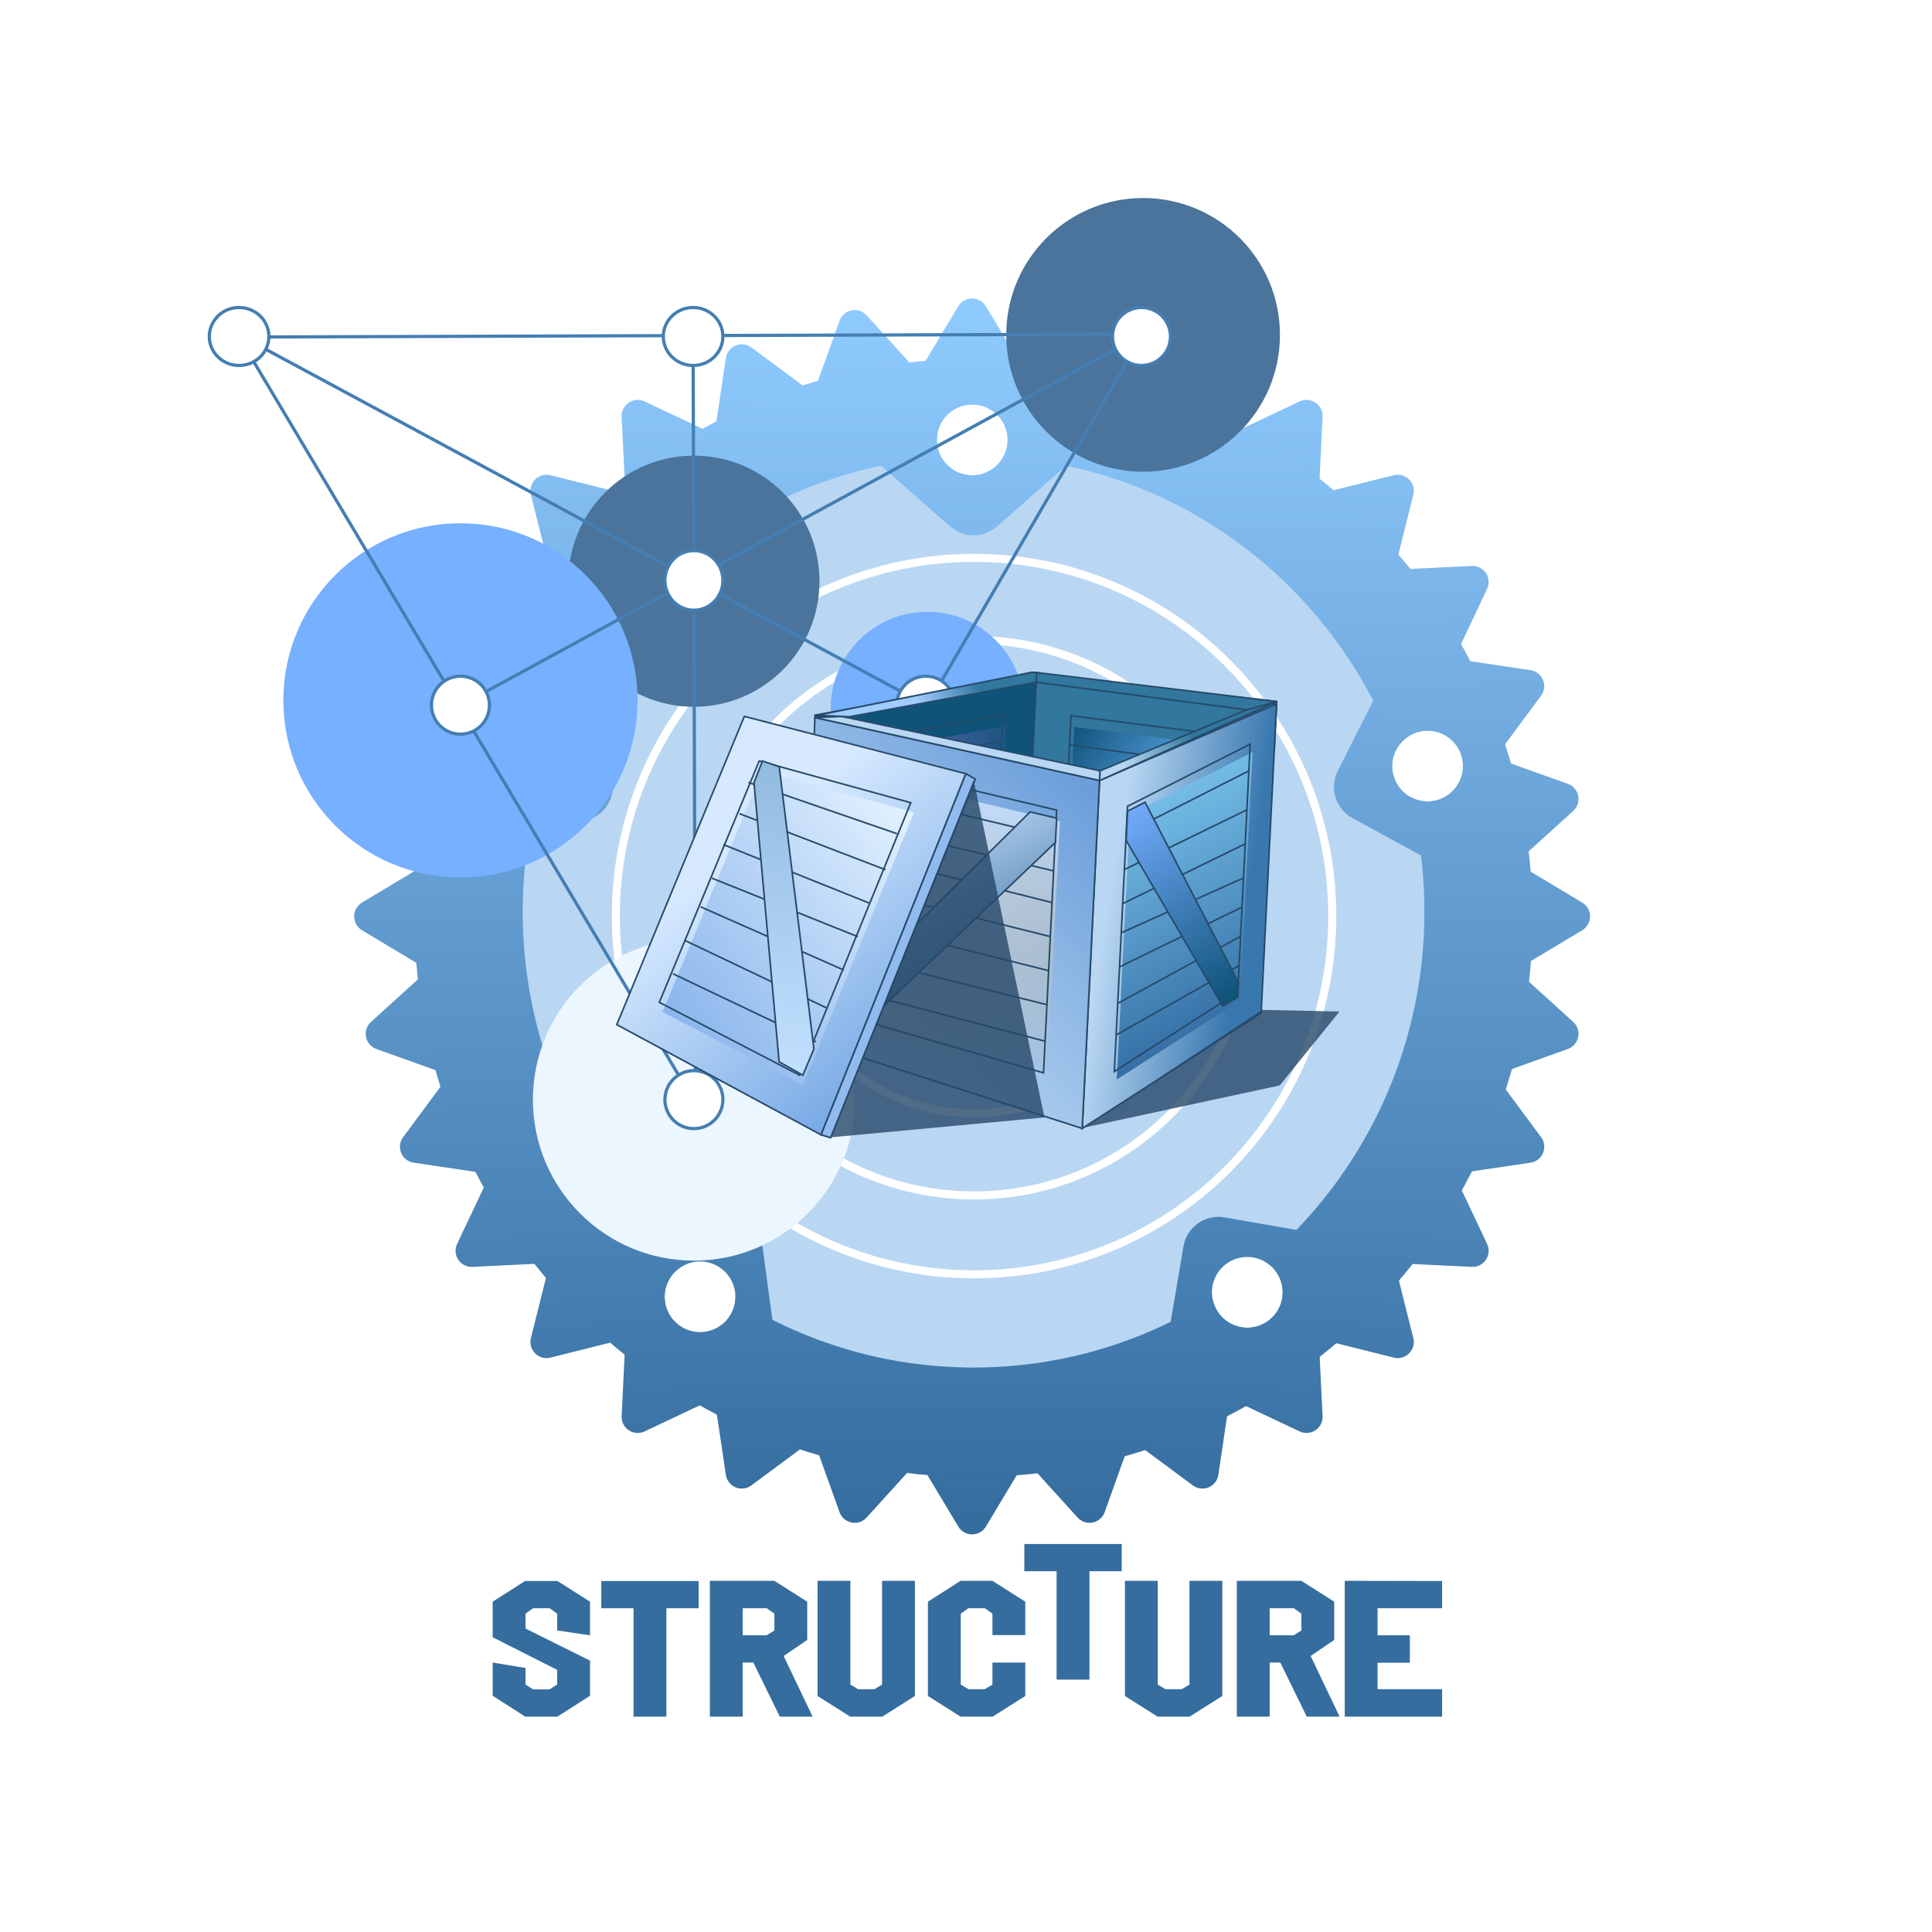 <svg width="1200" height="1200" viewBox="0 0 1200 1200" fill="none" xmlns="http://www.w3.org/2000/svg">
<path fill-rule="evenodd" clip-rule="evenodd" d="M623.281 283.575C619.578 290.496 612.279 295.205 603.88 295.205C595.54 295.205 588.284 290.562 584.557 283.719C474.937 291.461 382.375 360.981 341.477 457.673C349.311 463.043 353.03 473.113 349.946 482.605C346.808 492.264 337.619 498.266 327.939 497.778C322.103 520.547 319 544.411 319 569C319 656.99 358.735 735.699 421.241 788.163C428.958 782.108 440.072 781.79 448.207 788.042C455.967 794.006 458.646 804.13 455.521 812.875C499.018 839.593 550.21 855 605 855C660.032 855 711.434 839.457 755.055 812.521C750.256 802.969 753.024 791.086 762.016 784.723C770.846 778.473 782.7 779.654 790.143 786.993C851.851 734.533 891 656.339 891 569C891 544.229 887.851 520.195 881.931 497.274C874.602 495.628 868.304 490.267 865.814 482.605C863.35 475.019 865.23 467.065 870.083 461.435C829.754 362.148 735.265 290.639 623.281 283.575ZM605 794C729.264 794 830 693.264 830 569C830 444.736 729.264 344 605 344C480.736 344 380 444.736 380 569C380 693.264 480.736 794 605 794Z" fill="#B9D7F3"/>
<path fill-rule="evenodd" clip-rule="evenodd" d="M605 789C726.503 789 825 690.503 825 569C825 447.497 726.503 349 605 349C483.497 349 385 447.497 385 569C385 690.503 483.497 789 605 789ZM605 745C701.65 745 780 666.65 780 570C780 473.35 701.65 395 605 395C508.35 395 430 473.35 430 570C430 666.65 508.35 745 605 745Z" fill="#B9D7F3"/>
<path fill-rule="evenodd" clip-rule="evenodd" d="M605 740C698.888 740 775 663.888 775 570C775 476.112 698.888 400 605 400C511.112 400 435 476.112 435 570C435 663.888 511.112 740 605 740ZM605 694C674.036 694 730 638.036 730 569C730 499.964 674.036 444 605 444C535.964 444 480 499.964 480 569C480 638.036 535.964 694 605 694Z" fill="#B9D7F3"/>
<circle cx="605" cy="569" r="120" fill="#B9D7F3"/>
<path d="M940.97 591.192L977.62 569.202L940.97 547.212V591.192Z" fill="url(#paint0_linear_410_754)"/>
<path d="M930.201 656.55L970.437 642.132L938.781 613.415L930.201 656.55Z" fill="url(#paint1_linear_410_754)"/>
<path d="M906.888 718.551L949.163 712.26L923.719 677.919L906.888 718.551Z" fill="url(#paint2_linear_410_754)"/>
<path d="M871.929 774.812L914.619 776.89L896.362 738.244L871.929 774.812Z" fill="url(#paint3_linear_410_754)"/>
<path d="M826.663 823.172L868.128 833.538L857.762 792.074L826.663 823.172Z" fill="url(#paint4_linear_410_754)"/>
<path d="M772.834 861.772L811.48 880.028L809.402 837.338L772.834 861.772Z" fill="url(#paint5_linear_410_754)"/>
<path d="M712.508 889.129L746.85 914.573L753.14 872.298L712.508 889.129Z" fill="url(#paint6_linear_410_754)"/>
<path d="M648.006 904.191L676.723 935.846L691.14 895.611L648.006 904.191Z" fill="url(#paint7_linear_410_754)"/>
<path d="M581.803 906.38L603.793 943.03L625.783 906.38H581.803Z" fill="url(#paint8_linear_410_754)"/>
<path d="M516.445 895.611L530.863 935.846L559.58 904.191L516.445 895.611Z" fill="url(#paint9_linear_410_754)"/>
<path d="M454.444 872.299L460.734 914.574L495.076 889.129L454.444 872.299Z" fill="url(#paint10_linear_410_754)"/>
<path d="M398.182 837.338L396.105 880.028L434.75 861.772L398.182 837.338Z" fill="url(#paint11_linear_410_754)"/>
<path d="M349.822 792.074L339.456 833.538L380.921 823.172L349.822 792.074Z" fill="url(#paint12_linear_410_754)"/>
<path d="M311.223 738.244L292.966 776.89L335.656 774.812L311.223 738.244Z" fill="url(#paint13_linear_410_754)"/>
<path d="M283.866 677.918L258.421 712.26L300.696 718.55L283.866 677.918Z" fill="url(#paint14_linear_410_754)"/>
<path d="M268.804 613.415L237.148 642.132L277.384 656.55L268.804 613.415Z" fill="url(#paint15_linear_410_754)"/>
<path d="M266.616 547.212L229.966 569.202L266.616 591.192V547.212Z" fill="url(#paint16_linear_410_754)"/>
<path d="M277.383 481.855L237.148 496.272L268.803 524.99L277.383 481.855Z" fill="url(#paint17_linear_410_754)"/>
<path d="M300.696 419.854L258.421 426.145L283.866 460.486L300.696 419.854Z" fill="url(#paint18_linear_410_754)"/>
<path d="M335.656 363.592L292.966 361.515L311.222 400.16L335.656 363.592Z" fill="url(#paint19_linear_410_754)"/>
<path d="M380.921 315.232L339.457 304.866L349.823 346.331L380.921 315.232Z" fill="url(#paint20_linear_410_754)"/>
<path d="M434.75 276.632L396.105 258.376L398.183 301.066L434.75 276.632Z" fill="url(#paint21_linear_410_754)"/>
<path d="M495.076 249.276L460.735 223.831L454.444 266.106L495.076 249.276Z" fill="url(#paint22_linear_410_754)"/>
<path d="M559.58 234.213L530.863 202.558L516.446 242.793L559.58 234.213Z" fill="url(#paint23_linear_410_754)"/>
<path d="M625.782 232.025L603.792 195.375L581.802 232.025H625.782Z" fill="url(#paint24_linear_410_754)"/>
<path d="M691.139 242.794L676.722 202.558L648.004 234.214L691.139 242.794Z" fill="url(#paint25_linear_410_754)"/>
<path d="M753.141 266.106L746.85 223.831L712.509 249.276L753.141 266.106Z" fill="url(#paint26_linear_410_754)"/>
<path d="M809.402 301.066L811.48 258.376L772.835 276.632L809.402 301.066Z" fill="url(#paint27_linear_410_754)"/>
<path d="M857.762 346.331L868.128 304.866L826.664 315.233L857.762 346.331Z" fill="url(#paint28_linear_410_754)"/>
<path d="M896.362 400.16L914.618 361.515L871.928 363.592L896.362 400.16Z" fill="url(#paint29_linear_410_754)"/>
<path d="M923.719 460.486L949.164 426.145L906.888 419.854L923.719 460.486Z" fill="url(#paint30_linear_410_754)"/>
<path d="M938.781 524.99L970.436 496.272L930.201 481.855L938.781 524.99Z" fill="url(#paint31_linear_410_754)"/>
<path d="M940.97 591.192L977.62 569.202L940.97 547.212V591.192Z" stroke="url(#paint32_linear_410_754)" stroke-width="20" stroke-linejoin="round"/>
<path d="M930.201 656.55L970.437 642.132L938.781 613.415L930.201 656.55Z" stroke="url(#paint33_linear_410_754)" stroke-width="20" stroke-linejoin="round"/>
<path d="M906.888 718.551L949.163 712.26L923.719 677.919L906.888 718.551Z" stroke="url(#paint34_linear_410_754)" stroke-width="20" stroke-linejoin="round"/>
<path d="M871.929 774.812L914.619 776.89L896.362 738.244L871.929 774.812Z" stroke="url(#paint35_linear_410_754)" stroke-width="20" stroke-linejoin="round"/>
<path d="M826.663 823.172L868.128 833.538L857.762 792.074L826.663 823.172Z" stroke="url(#paint36_linear_410_754)" stroke-width="20" stroke-linejoin="round"/>
<path d="M772.834 861.772L811.48 880.028L809.402 837.338L772.834 861.772Z" stroke="url(#paint37_linear_410_754)" stroke-width="20" stroke-linejoin="round"/>
<path d="M712.508 889.129L746.85 914.573L753.14 872.298L712.508 889.129Z" stroke="url(#paint38_linear_410_754)" stroke-width="20" stroke-linejoin="round"/>
<path d="M648.006 904.191L676.723 935.846L691.14 895.611L648.006 904.191Z" stroke="url(#paint39_linear_410_754)" stroke-width="20" stroke-linejoin="round"/>
<path d="M581.803 906.38L603.793 943.03L625.783 906.38H581.803Z" stroke="url(#paint40_linear_410_754)" stroke-width="20" stroke-linejoin="round"/>
<path d="M516.445 895.611L530.863 935.846L559.58 904.191L516.445 895.611Z" stroke="url(#paint41_linear_410_754)" stroke-width="20" stroke-linejoin="round"/>
<path d="M454.444 872.299L460.734 914.574L495.076 889.129L454.444 872.299Z" stroke="url(#paint42_linear_410_754)" stroke-width="20" stroke-linejoin="round"/>
<path d="M398.182 837.338L396.105 880.028L434.75 861.772L398.182 837.338Z" stroke="url(#paint43_linear_410_754)" stroke-width="20" stroke-linejoin="round"/>
<path d="M349.822 792.074L339.456 833.538L380.921 823.172L349.822 792.074Z" stroke="url(#paint44_linear_410_754)" stroke-width="20" stroke-linejoin="round"/>
<path d="M311.223 738.244L292.966 776.89L335.656 774.812L311.223 738.244Z" stroke="url(#paint45_linear_410_754)" stroke-width="20" stroke-linejoin="round"/>
<path d="M283.866 677.918L258.421 712.26L300.696 718.55L283.866 677.918Z" stroke="url(#paint46_linear_410_754)" stroke-width="20" stroke-linejoin="round"/>
<path d="M268.804 613.415L237.148 642.132L277.384 656.55L268.804 613.415Z" stroke="url(#paint47_linear_410_754)" stroke-width="20" stroke-linejoin="round"/>
<path d="M266.616 547.212L229.966 569.202L266.616 591.192V547.212Z" stroke="url(#paint48_linear_410_754)" stroke-width="20" stroke-linejoin="round"/>
<path d="M277.383 481.855L237.148 496.272L268.803 524.99L277.383 481.855Z" stroke="url(#paint49_linear_410_754)" stroke-width="20" stroke-linejoin="round"/>
<path d="M300.696 419.854L258.421 426.145L283.866 460.486L300.696 419.854Z" stroke="url(#paint50_linear_410_754)" stroke-width="20" stroke-linejoin="round"/>
<path d="M335.656 363.592L292.966 361.515L311.222 400.16L335.656 363.592Z" stroke="url(#paint51_linear_410_754)" stroke-width="20" stroke-linejoin="round"/>
<path d="M380.921 315.232L339.457 304.866L349.823 346.331L380.921 315.232Z" stroke="url(#paint52_linear_410_754)" stroke-width="20" stroke-linejoin="round"/>
<path d="M434.75 276.632L396.105 258.376L398.183 301.066L434.75 276.632Z" stroke="url(#paint53_linear_410_754)" stroke-width="20" stroke-linejoin="round"/>
<path d="M495.076 249.276L460.735 223.831L454.444 266.106L495.076 249.276Z" stroke="url(#paint54_linear_410_754)" stroke-width="20" stroke-linejoin="round"/>
<path d="M559.58 234.213L530.863 202.558L516.446 242.793L559.58 234.213Z" stroke="url(#paint55_linear_410_754)" stroke-width="20" stroke-linejoin="round"/>
<path d="M625.782 232.025L603.792 195.375L581.802 232.025H625.782Z" stroke="url(#paint56_linear_410_754)" stroke-width="20" stroke-linejoin="round"/>
<path d="M691.139 242.794L676.722 202.558L648.004 234.214L691.139 242.794Z" stroke="url(#paint57_linear_410_754)" stroke-width="20" stroke-linejoin="round"/>
<path d="M753.141 266.106L746.85 223.831L712.509 249.276L753.141 266.106Z" stroke="url(#paint58_linear_410_754)" stroke-width="20" stroke-linejoin="round"/>
<path d="M809.402 301.066L811.48 258.376L772.835 276.632L809.402 301.066Z" stroke="url(#paint59_linear_410_754)" stroke-width="20" stroke-linejoin="round"/>
<path d="M857.762 346.331L868.128 304.866L826.664 315.233L857.762 346.331Z" stroke="url(#paint60_linear_410_754)" stroke-width="20" stroke-linejoin="round"/>
<path d="M896.362 400.16L914.618 361.515L871.928 363.592L896.362 400.16Z" stroke="url(#paint61_linear_410_754)" stroke-width="20" stroke-linejoin="round"/>
<path d="M923.719 460.486L949.164 426.145L906.888 419.854L923.719 460.486Z" stroke="url(#paint62_linear_410_754)" stroke-width="20" stroke-linejoin="round"/>
<path d="M938.781 524.99L970.436 496.272L930.201 481.855L938.781 524.99Z" stroke="url(#paint63_linear_410_754)" stroke-width="20" stroke-linejoin="round"/>
<path fill-rule="evenodd" clip-rule="evenodd" d="M482.846 842.647C485.465 861.998 463.452 874.915 447.836 863.191L371.775 806.084C356.264 794.438 362.318 769.878 381.464 766.774L448.329 755.935C460.546 753.954 471.991 762.437 473.651 774.701L482.846 842.647ZM417.371 792.076C424.772 782.447 438.578 780.641 448.207 788.042C457.836 795.443 459.642 809.249 452.241 818.878C444.84 828.507 431.034 830.313 421.405 822.912C411.776 815.511 409.97 801.705 417.371 792.076Z" fill="url(#paint64_linear_410_754)"/>
<path fill-rule="evenodd" clip-rule="evenodd" d="M535.089 278.593C519.847 265.199 529.32 240.068 549.611 240.068H659.791C680.082 240.068 689.555 265.199 674.314 278.594L619.224 327.006C610.918 334.305 598.484 334.305 590.178 327.006L535.089 278.593ZM625.869 273.215C625.869 285.36 616.024 295.205 603.879 295.205C591.734 295.205 581.889 285.36 581.889 273.215C581.889 261.07 591.734 251.225 603.879 251.225C616.024 251.225 625.869 261.07 625.869 273.215Z" fill="url(#paint65_linear_410_754)"/>
<path fill-rule="evenodd" clip-rule="evenodd" d="M307.814 539.147C290.427 548.075 270.9 531.59 276.786 512.951L306.43 419.078C312.383 400.227 338.245 398.183 347.086 415.864L378.377 478.447C383.77 489.231 379.476 502.348 368.749 507.856L307.814 539.147ZM335.827 454.896C347.378 458.649 353.699 471.054 349.946 482.605C346.193 494.155 333.787 500.476 322.237 496.723C310.687 492.97 304.366 480.565 308.119 469.014C311.871 457.464 324.277 451.143 335.827 454.896Z" fill="url(#paint66_linear_410_754)"/>
<path fill-rule="evenodd" clip-rule="evenodd" d="M825.074 767.422C844.224 770.773 849.934 795.496 834.193 806.906L758.453 861.802C742.499 873.366 720.556 859.736 723.852 840.309L735.083 774.123C737.123 762.1 748.553 754.031 760.565 756.133L825.074 767.422ZM756.771 815.375C749.755 805.462 752.104 791.738 762.017 784.722C771.93 777.706 785.654 780.055 792.67 789.968C799.685 799.881 797.337 813.605 787.424 820.621C777.511 827.637 763.787 825.288 756.771 815.375Z" fill="url(#paint67_linear_410_754)"/>
<path fill-rule="evenodd" clip-rule="evenodd" d="M861.175 418.929C870.067 401.321 895.852 403.411 901.792 422.221L930.96 514.585C936.925 533.474 916.842 550.008 899.45 540.526L840.007 508.117C829.576 502.431 825.544 489.49 830.899 478.885L861.175 418.929ZM893.522 496.723C881.972 500.476 869.566 494.155 865.813 482.605C862.06 471.055 868.381 458.649 879.931 454.896C891.482 451.143 903.887 457.464 907.64 469.014C911.393 480.565 905.072 492.97 893.522 496.723Z" fill="url(#paint68_linear_410_754)"/>
<path fill-rule="evenodd" clip-rule="evenodd" d="M951.934 570.11C951.934 761.881 796.473 917.342 604.702 917.342C412.931 917.342 257.47 761.881 257.47 570.11C257.47 378.34 412.931 222.878 604.702 222.878C796.473 222.878 951.934 378.34 951.934 570.11ZM884.727 566.336C884.727 653.348 845.891 731.19 784.785 783.116C787.83 784.68 790.554 786.981 792.669 789.968C799.684 799.882 797.336 813.605 787.423 820.621C777.51 827.637 763.786 825.288 756.77 815.375C754.822 812.623 753.596 809.577 753.053 806.462C710.039 833.675 659.187 849.406 604.702 849.406C550.39 849.406 499.69 833.776 456.763 806.723C456.525 810.99 455.042 815.233 452.241 818.878C444.84 828.507 431.035 830.313 421.406 822.912C411.777 815.511 409.97 801.706 417.371 792.076C419.913 788.769 423.211 786.385 426.835 784.979C364.453 733.062 324.676 654.395 324.676 566.336C324.676 542.572 327.573 519.492 333.029 497.438C329.542 498.085 325.848 497.896 322.237 496.723C310.687 492.97 304.366 480.565 308.119 469.015C311.872 457.464 324.277 451.143 335.828 454.896C339.39 456.054 342.456 458.035 344.881 460.56C383.96 362.563 475.721 291.752 584.699 283.978C582.91 280.796 581.89 277.125 581.89 273.215C581.89 261.07 591.735 251.225 603.88 251.225C616.025 251.225 625.87 261.07 625.87 273.215C625.87 277.081 624.872 280.713 623.121 283.869C734.983 291.212 828.939 364.951 866.81 466.491C869.301 461.17 873.905 456.855 879.933 454.896C891.483 451.143 903.889 457.464 907.642 469.015C911.394 480.565 905.073 492.971 893.523 496.723C887.349 498.729 880.931 497.857 875.721 494.847C881.599 517.683 884.727 541.64 884.727 566.336Z" fill="url(#paint69_linear_410_754)"/>
<circle cx="431" cy="361" r="78" fill="#4A749B"/>
<circle cx="576" cy="440" r="60" fill="#76B0FF"/>
<circle cx="431" cy="683" r="100" fill="#ECF6FF"/>
<circle cx="286" cy="435" r="110" fill="#76B0FF"/>
<circle cx="710" cy="208" r="85" fill="#4A749B"/>
<path d="M710.056 207.558L148.486 209.329L432.119 685.653L710.056 207.558Z" stroke="#447EB3" stroke-width="2"/>
<path d="M431.982 685.654L430.477 208.44" stroke="#447EB3" stroke-width="2"/>
<path d="M150.897 209.322L573.399 436.958" stroke="#447EB3" stroke-width="2"/>
<path d="M710.057 207.558L286.589 437.862" stroke="#447EB3" stroke-width="2"/>
<circle cx="709" cy="209" r="18" fill="white" stroke="#447EB2" stroke-width="2"/>
<path d="M449 360.5C449 370.742 440.917 379 431 379C421.083 379 413 370.742 413 360.5C413 350.258 421.083 342 431 342C440.917 342 449 350.258 449 360.5Z" fill="white" stroke="#447EB2" stroke-width="2"/>
<circle cx="286" cy="438" r="18" fill="white" stroke="#447EB2" stroke-width="2"/>
<path d="M167 209C167 218.917 158.742 227 148.5 227C138.258 227 130 218.917 130 209C130 199.083 138.258 191 148.5 191C158.742 191 167 199.083 167 209Z" fill="white" stroke="#447EB2" stroke-width="2"/>
<path d="M449 209C449 218.917 440.742 227 430.5 227C420.258 227 412 218.917 412 209C412 199.083 420.258 191 430.5 191C440.742 191 449 199.083 449 209Z" fill="white" stroke="#447EB2" stroke-width="2"/>
<circle cx="431" cy="683" r="18" fill="white" stroke="#447EB2" stroke-width="2"/>
<circle cx="575" cy="438" r="18" fill="white" stroke="#447EB2" stroke-width="2"/>
<path d="M643.819 419.219L792.968 435.748L791.461 465.97L682.965 484.796L640.653 482.686L643.819 419.219Z" fill="#31779E" stroke="#274A6A"/>
<g filter="url(#filter0_i_410_754)">
<path d="M665.28 444.527L782.695 459.473L789.421 476.473L682.964 484.796L663.32 483.817L665.28 444.527Z" fill="url(#paint70_linear_410_754)"/>
</g>
<path d="M665.28 444.527L782.695 459.473L789.421 476.473L682.964 484.796L663.32 483.817L665.28 444.527Z" stroke="#274A6A"/>
<path d="M643.818 419.219L506.234 444.169L506.615 466.911L640.653 482.686L643.818 419.219Z" fill="#0F5379" stroke="#274A6A"/>
<g filter="url(#filter1_i_410_754)">
<path d="M622.893 443.928L506.691 465.4L505.485 489.578L621.008 481.706L622.893 443.928Z" fill="url(#paint71_linear_410_754)"/>
</g>
<path d="M622.893 443.928L506.691 465.4L505.485 489.578L621.008 481.706L622.893 443.928Z" stroke="#274A6A"/>
<path d="M672.185 700.887L682.964 484.797L792.892 437.259L783.319 629.171L672.185 700.887Z" fill="url(#paint72_linear_410_754)" stroke="#274A6A"/>
<g filter="url(#filter2_i_410_754)">
<path d="M692.129 665.524L700.344 500.812L776.5 462.193L768.812 616.328L692.129 665.524Z" fill="url(#paint73_linear_410_754)"/>
</g>
<path d="M692.129 665.524L700.344 500.812L776.5 462.193L768.812 616.328L692.129 665.524Z" stroke="#274A6A"/>
<path d="M672.186 700.887L682.965 484.796L506.16 445.68L499.232 645.299L672.186 700.887Z" fill="url(#paint74_linear_410_754)" stroke="#274A6A"/>
<g filter="url(#filter3_i_410_754)">
<path d="M648.155 666.361L656.296 503.159L526.879 472.466L521.217 629.731L648.155 666.361Z" fill="url(#paint75_linear_410_754)"/>
</g>
<path d="M648.155 666.361L656.296 503.159L526.879 472.466L521.217 629.731L648.155 666.361Z" stroke="#274A6A"/>
<path d="M655.466 519.781L526.715 489.121" stroke="#274A6A"/>
<path d="M654.411 540.937L525.661 510.276" stroke="#274A6A"/>
<path d="M653.431 560.583L524.756 528.411" stroke="#274A6A"/>
<path d="M652.376 581.737L523.701 549.565" stroke="#274A6A"/>
<path d="M651.32 602.893L522.645 570.722" stroke="#274A6A"/>
<path d="M650.265 624.049L521.59 591.878" stroke="#274A6A"/>
<path d="M649.135 646.717L520.535 613.034" stroke="#274A6A"/>
<path d="M699.515 517.435L775.67 478.817" stroke="#274A6A"/>
<path d="M698.384 540.101L774.464 502.994" stroke="#274A6A"/>
<path d="M697.329 561.257L773.409 524.15" stroke="#274A6A"/>
<path d="M696.424 579.39L772.353 545.306" stroke="#274A6A"/>
<path d="M695.369 600.546L771.449 563.439" stroke="#274A6A"/>
<path d="M694.239 623.212L770.545 581.572" stroke="#274A6A"/>
<path d="M693.258 642.858L769.64 599.706" stroke="#274A6A"/>
<g filter="url(#filter4_d_410_754)">
<path d="M521.217 629.733L521.895 616.132L639.823 499.309L656.295 503.161L655.541 518.272L534.666 633.433L521.217 629.733Z" fill="url(#paint76_linear_410_754)"/>
<path d="M521.217 629.733L521.895 616.132L639.823 499.309L656.295 503.161L655.541 518.272L534.666 633.433L521.217 629.733Z" stroke="#274A6A"/>
</g>
<g filter="url(#filter5_d_410_754)">
<path d="M700.344 500.813L699.439 518.947L759.443 621.922L768.811 616.33L769.263 607.263L711.223 495.296L700.344 500.813Z" fill="url(#paint77_linear_410_754)"/>
<path d="M700.344 500.813L699.439 518.947L759.443 621.922L768.811 616.33L769.263 607.263L711.223 495.296L700.344 500.813Z" stroke="#274A6A"/>
</g>
<path d="M622.063 460.551L594.562 465.238" stroke="#274A6A"/>
<path d="M664.375 462.66L717.039 469.831" stroke="#274A6A"/>
<path d="M663.546 479.283L686.062 483.436" stroke="#274A6A"/>
<path d="M506.159 445.68L682.964 484.797L683.266 478.752L522.857 444.998L506.159 445.68Z" fill="#B9D7F3" stroke="#274A6A"/>
<path d="M682.964 484.796L792.967 435.748L780.727 438.167L683.265 478.752L682.964 484.796Z" fill="url(#paint78_linear_410_754)" stroke="#274A6A"/>
<path d="M527.39 445.225L507.746 444.245L640.872 417.557L643.894 417.708L643.592 423.753L527.39 445.225Z" fill="url(#paint79_linear_410_754)" stroke="#274A6A"/>
<path d="M774.533 440.887L792.968 435.747L643.894 417.707L643.593 423.752L774.533 440.887Z" fill="#31779E" stroke="#274A6A"/>
<path d="M783.778 627.267L673.698 700.288L794.879 674.17L832.015 628.258L783.778 627.267Z" fill="#264868" fill-opacity="0.8"/>
<path d="M383.09 636.415L462.325 444.948L599.917 480.594L509.957 704.854L383.09 636.415Z" fill="url(#paint80_linear_410_754)" stroke="#274A6A"/>
<g filter="url(#filter6_i_410_754)">
<path d="M409.533 622.584L471.547 472.674L565.692 498.579L496.655 667.832L409.533 622.584Z" fill="url(#paint81_linear_410_754)"/>
</g>
<path d="M409.533 622.584L471.547 472.674L565.692 498.579L496.655 667.832L409.533 622.584Z" stroke="#274A6A"/>
<path d="M464.824 485.973L557.157 517.846" stroke="#274A6A"/>
<path d="M459.31 505.392L549.981 540.212" stroke="#274A6A"/>
<path d="M449.264 524.585L539.86 560.916" stroke="#274A6A"/>
<path d="M442.164 545.438L532.76 581.77" stroke="#274A6A"/>
<path d="M435.215 563.27L524.148 602.548" stroke="#274A6A"/>
<path d="M425.093 583.974L513.876 626.274" stroke="#274A6A"/>
<path d="M417.992 604.828L506.775 647.128" stroke="#274A6A"/>
<path d="M509.956 704.853L599.916 480.593L605.81 483.917L515.925 706.666L509.956 704.853Z" fill="#91BBEE" stroke="#274A6A"/>
<g filter="url(#filter7_d_410_754)">
<path d="M471.545 472.675L466.334 486.049L481.919 659.523L496.653 667.833L503.527 651.512L481.973 476.225L471.545 472.675Z" fill="url(#paint82_linear_410_754)"/>
<path d="M471.545 472.675L466.334 486.049L481.919 659.523L496.653 667.833L503.527 651.512L481.973 476.225L471.545 472.675Z" stroke="#274A6A"/>
</g>
<path d="M648.732 694.067L604.749 484.527L515.689 706.452L648.732 694.067Z" fill="#264868" fill-opacity="0.8"/>
<path d="M326.4 982H346.08V981.88L366.48 994.84V1015.72L346.08 1012.72V1002.28L341.4 998.92H331.08L326.4 1002.28V1011.52L366.48 1031.44V1053.28L346.2 1066.24H326.28L306 1053.28V1032.64L326.4 1036V1046.32L331.2 1049.32H341.28L346.08 1046.32V1037.2L306 1016.92V994.84L326.28 981.88H326.4V982Z" fill="#356D9F"/>
<path d="M373.469 982H433.949V998.92H413.909V1066.24H393.509V998.92H373.469V982Z" fill="#356D9F"/>
<path d="M467.902 1032.64H461.303V1066.24H440.902V981.88H480.982L501.383 994.84V1018.6L486.743 1028.56L504.743 1066.24H484.342L467.902 1032.64ZM461.303 998.92V1015.72H476.182L480.982 1012.72V1002.28L476.303 998.92H461.303Z" fill="#356D9F"/>
<path d="M528.194 1046.32L532.994 1049.2H543.074L547.874 1046.32V981.88H568.274V1053.4L547.994 1066.24H528.074L507.794 1053.4V981.88H528.194V1046.32Z" fill="#356D9F"/>
<path d="M616.429 981.88L636.829 994.84V1015.6H616.429V1002.28L611.749 998.92H601.429L596.749 1002.28V1046.32L601.549 1049.2H611.629L616.429 1046.32V1032.64H636.829V1053.4L616.549 1066.24H596.629L576.349 1053.4V994.84L596.629 981.88H616.429Z" fill="#356D9F"/>
<path d="M636.235 959H696.715V975.92H676.675V1043.24H656.275V975.92H636.235V959Z" fill="#356D9F"/>
<path d="M719.108 1046.32L723.908 1049.2H733.988L738.788 1046.32V981.88H759.188V1053.4L738.908 1066.24H718.988L698.708 1053.4V981.88H719.108V1046.32Z" fill="#356D9F"/>
<path d="M795.223 1032.64H788.623V1066.24H768.223V981.88H808.303L828.703 994.84V1018.6L814.063 1028.56L832.063 1066.24H811.663L795.223 1032.64ZM788.623 998.92V1015.72H803.503L808.303 1012.72V1002.28L803.623 998.92H788.623Z" fill="#356D9F"/>
<path d="M895.714 982V998.92H855.634V1015.72H875.674V1032.76H855.634V1049.2H895.714V1066.24H835.234V981.88L895.714 982Z" fill="#356D9F"/>
<defs>
<filter id="filter0_i_410_754" x="662.796" y="443.963" width="129.34" height="46.334" filterUnits="userSpaceOnUse" color-interpolation-filters="sRGB">
<feFlood flood-opacity="0" result="BackgroundImageFix"/>
<feBlend mode="normal" in="SourceGraphic" in2="BackgroundImageFix" result="shape"/>
<feColorMatrix in="SourceAlpha" type="matrix" values="0 0 0 0 0 0 0 0 0 0 0 0 0 0 0 0 0 0 127 0" result="hardAlpha"/>
<feOffset dx="2" dy="7"/>
<feGaussianBlur stdDeviation="2.5"/>
<feComposite in2="hardAlpha" operator="arithmetic" k2="-1" k3="1"/>
<feColorMatrix type="matrix" values="0 0 0 0 0.193 0 0 0 0 0.289 0 0 0 0 0.433 0 0 0 0.7 0"/>
<feBlend mode="normal" in2="shape" result="effect1_innerShadow_410_754"/>
</filter>
<filter id="filter1_i_410_754" x="504.957" y="443.322" width="120.466" height="51.793" filterUnits="userSpaceOnUse" color-interpolation-filters="sRGB">
<feFlood flood-opacity="0" result="BackgroundImageFix"/>
<feBlend mode="normal" in="SourceGraphic" in2="BackgroundImageFix" result="shape"/>
<feColorMatrix in="SourceAlpha" type="matrix" values="0 0 0 0 0 0 0 0 0 0 0 0 0 0 0 0 0 0 127 0" result="hardAlpha"/>
<feOffset dx="2" dy="7"/>
<feGaussianBlur stdDeviation="2.5"/>
<feComposite in2="hardAlpha" operator="arithmetic" k2="-1" k3="1"/>
<feColorMatrix type="matrix" values="0 0 0 0 0.136 0 0 0 0 0.217 0 0 0 0 0.338 0 0 0 0.7 0"/>
<feBlend mode="normal" in2="shape" result="effect1_innerShadow_410_754"/>
</filter>
<filter id="filter2_i_410_754" x="691.581" y="461.358" width="86.962" height="209.111" filterUnits="userSpaceOnUse" color-interpolation-filters="sRGB">
<feFlood flood-opacity="0" result="BackgroundImageFix"/>
<feBlend mode="normal" in="SourceGraphic" in2="BackgroundImageFix" result="shape"/>
<feColorMatrix in="SourceAlpha" type="matrix" values="0 0 0 0 0 0 0 0 0 0 0 0 0 0 0 0 0 0 127 0" result="hardAlpha"/>
<feOffset dx="1.5" dy="5"/>
<feGaussianBlur stdDeviation="2"/>
<feComposite in2="hardAlpha" operator="arithmetic" k2="-1" k3="1"/>
<feColorMatrix type="matrix" values="0 0 0 0 0.278 0 0 0 0 0.4 0 0 0 0 0.722 0 0 0 0.7 0"/>
<feBlend mode="normal" in2="shape" result="effect1_innerShadow_410_754"/>
</filter>
<filter id="filter3_i_410_754" x="520.703" y="471.839" width="138.112" height="200.177" filterUnits="userSpaceOnUse" color-interpolation-filters="sRGB">
<feFlood flood-opacity="0" result="BackgroundImageFix"/>
<feBlend mode="normal" in="SourceGraphic" in2="BackgroundImageFix" result="shape"/>
<feColorMatrix in="SourceAlpha" type="matrix" values="0 0 0 0 0 0 0 0 0 0 0 0 0 0 0 0 0 0 127 0" result="hardAlpha"/>
<feOffset dx="2" dy="7"/>
<feGaussianBlur stdDeviation="2.5"/>
<feComposite in2="hardAlpha" operator="arithmetic" k2="-1" k3="1"/>
<feColorMatrix type="matrix" values="0 0 0 0 0.443 0 0 0 0 0.553 0 0 0 0 0.843 0 0 0 0.7 0"/>
<feBlend mode="normal" in2="shape" result="effect1_innerShadow_410_754"/>
</filter>
<filter id="filter4_d_410_754" x="516.697" y="498.759" width="144.118" height="144.231" filterUnits="userSpaceOnUse" color-interpolation-filters="sRGB">
<feFlood flood-opacity="0" result="BackgroundImageFix"/>
<feColorMatrix in="SourceAlpha" type="matrix" values="0 0 0 0 0 0 0 0 0 0 0 0 0 0 0 0 0 0 127 0" result="hardAlpha"/>
<feOffset dy="5"/>
<feGaussianBlur stdDeviation="2"/>
<feComposite in2="hardAlpha" operator="out"/>
<feColorMatrix type="matrix" values="0 0 0 0 0.443 0 0 0 0 0.553 0 0 0 0 0.843 0 0 0 0.8 0"/>
<feBlend mode="normal" in2="BackgroundImageFix" result="effect1_dropShadow_410_754"/>
<feBlend mode="normal" in="SourceGraphic" in2="effect1_dropShadow_410_754" result="shape"/>
</filter>
<filter id="filter5_d_410_754" x="693.933" y="492.626" width="80.837" height="137.984" filterUnits="userSpaceOnUse" color-interpolation-filters="sRGB">
<feFlood flood-opacity="0" result="BackgroundImageFix"/>
<feColorMatrix in="SourceAlpha" type="matrix" values="0 0 0 0 0 0 0 0 0 0 0 0 0 0 0 0 0 0 127 0" result="hardAlpha"/>
<feOffset dy="3"/>
<feGaussianBlur stdDeviation="2.5"/>
<feComposite in2="hardAlpha" operator="out"/>
<feColorMatrix type="matrix" values="0 0 0 0 0.279 0 0 0 0 0.401 0 0 0 0 0.721 0 0 0 0.8 0"/>
<feBlend mode="normal" in2="BackgroundImageFix" result="effect1_dropShadow_410_754"/>
<feBlend mode="normal" in="SourceGraphic" in2="effect1_dropShadow_410_754" result="shape"/>
</filter>
<filter id="filter6_i_410_754" x="408.896" y="472.075" width="159.472" height="201.453" filterUnits="userSpaceOnUse" color-interpolation-filters="sRGB">
<feFlood flood-opacity="0" result="BackgroundImageFix"/>
<feBlend mode="normal" in="SourceGraphic" in2="BackgroundImageFix" result="shape"/>
<feColorMatrix in="SourceAlpha" type="matrix" values="0 0 0 0 0 0 0 0 0 0 0 0 0 0 0 0 0 0 127 0" result="hardAlpha"/>
<feOffset dx="2" dy="6"/>
<feGaussianBlur stdDeviation="2.5"/>
<feComposite in2="hardAlpha" operator="arithmetic" k2="-1" k3="1"/>
<feColorMatrix type="matrix" values="0 0 0 0 0.443 0 0 0 0 0.553 0 0 0 0 0.843 0 0 0 0.6 0"/>
<feBlend mode="normal" in2="shape" result="effect1_innerShadow_410_754"/>
</filter>
<filter id="filter7_d_410_754" x="462.825" y="467.048" width="48.214" height="206.496" filterUnits="userSpaceOnUse" color-interpolation-filters="sRGB">
<feFlood flood-opacity="0" result="BackgroundImageFix"/>
<feColorMatrix in="SourceAlpha" type="matrix" values="0 0 0 0 0 0 0 0 0 0 0 0 0 0 0 0 0 0 127 0" result="hardAlpha"/>
<feOffset dx="2"/>
<feGaussianBlur stdDeviation="2.5"/>
<feComposite in2="hardAlpha" operator="out"/>
<feColorMatrix type="matrix" values="0 0 0 0 0.442 0 0 0 0 0.554 0 0 0 0 0.842 0 0 0 0.7 0"/>
<feBlend mode="normal" in2="BackgroundImageFix" result="effect1_dropShadow_410_754"/>
<feBlend mode="normal" in="SourceGraphic" in2="effect1_dropShadow_410_754" result="shape"/>
</filter>
<linearGradient id="paint0_linear_410_754" x1="603.793" y1="195.375" x2="603.793" y2="943.03" gradientUnits="userSpaceOnUse">
<stop stop-color="#8FCAFF"/>
<stop offset="1" stop-color="#356D9F"/>
</linearGradient>
<linearGradient id="paint1_linear_410_754" x1="603.793" y1="195.375" x2="603.793" y2="943.03" gradientUnits="userSpaceOnUse">
<stop stop-color="#8FCAFF"/>
<stop offset="1" stop-color="#356D9F"/>
</linearGradient>
<linearGradient id="paint2_linear_410_754" x1="603.793" y1="195.375" x2="603.793" y2="943.03" gradientUnits="userSpaceOnUse">
<stop stop-color="#8FCAFF"/>
<stop offset="1" stop-color="#356D9F"/>
</linearGradient>
<linearGradient id="paint3_linear_410_754" x1="603.793" y1="195.375" x2="603.793" y2="943.03" gradientUnits="userSpaceOnUse">
<stop stop-color="#8FCAFF"/>
<stop offset="1" stop-color="#356D9F"/>
</linearGradient>
<linearGradient id="paint4_linear_410_754" x1="603.793" y1="195.375" x2="603.793" y2="943.03" gradientUnits="userSpaceOnUse">
<stop stop-color="#8FCAFF"/>
<stop offset="1" stop-color="#356D9F"/>
</linearGradient>
<linearGradient id="paint5_linear_410_754" x1="603.793" y1="195.375" x2="603.793" y2="943.03" gradientUnits="userSpaceOnUse">
<stop stop-color="#8FCAFF"/>
<stop offset="1" stop-color="#356D9F"/>
</linearGradient>
<linearGradient id="paint6_linear_410_754" x1="603.793" y1="195.375" x2="603.793" y2="943.03" gradientUnits="userSpaceOnUse">
<stop stop-color="#8FCAFF"/>
<stop offset="1" stop-color="#356D9F"/>
</linearGradient>
<linearGradient id="paint7_linear_410_754" x1="603.793" y1="195.375" x2="603.793" y2="943.03" gradientUnits="userSpaceOnUse">
<stop stop-color="#8FCAFF"/>
<stop offset="1" stop-color="#356D9F"/>
</linearGradient>
<linearGradient id="paint8_linear_410_754" x1="603.793" y1="195.375" x2="603.793" y2="943.03" gradientUnits="userSpaceOnUse">
<stop stop-color="#8FCAFF"/>
<stop offset="1" stop-color="#356D9F"/>
</linearGradient>
<linearGradient id="paint9_linear_410_754" x1="603.793" y1="195.375" x2="603.793" y2="943.03" gradientUnits="userSpaceOnUse">
<stop stop-color="#8FCAFF"/>
<stop offset="1" stop-color="#356D9F"/>
</linearGradient>
<linearGradient id="paint10_linear_410_754" x1="603.793" y1="195.375" x2="603.793" y2="943.03" gradientUnits="userSpaceOnUse">
<stop stop-color="#8FCAFF"/>
<stop offset="1" stop-color="#356D9F"/>
</linearGradient>
<linearGradient id="paint11_linear_410_754" x1="603.793" y1="195.375" x2="603.793" y2="943.03" gradientUnits="userSpaceOnUse">
<stop stop-color="#8FCAFF"/>
<stop offset="1" stop-color="#356D9F"/>
</linearGradient>
<linearGradient id="paint12_linear_410_754" x1="603.793" y1="195.375" x2="603.793" y2="943.03" gradientUnits="userSpaceOnUse">
<stop stop-color="#8FCAFF"/>
<stop offset="1" stop-color="#356D9F"/>
</linearGradient>
<linearGradient id="paint13_linear_410_754" x1="603.793" y1="195.375" x2="603.793" y2="943.03" gradientUnits="userSpaceOnUse">
<stop stop-color="#8FCAFF"/>
<stop offset="1" stop-color="#356D9F"/>
</linearGradient>
<linearGradient id="paint14_linear_410_754" x1="603.793" y1="195.375" x2="603.793" y2="943.03" gradientUnits="userSpaceOnUse">
<stop stop-color="#8FCAFF"/>
<stop offset="1" stop-color="#356D9F"/>
</linearGradient>
<linearGradient id="paint15_linear_410_754" x1="603.793" y1="195.375" x2="603.793" y2="943.03" gradientUnits="userSpaceOnUse">
<stop stop-color="#8FCAFF"/>
<stop offset="1" stop-color="#356D9F"/>
</linearGradient>
<linearGradient id="paint16_linear_410_754" x1="603.793" y1="195.375" x2="603.793" y2="943.03" gradientUnits="userSpaceOnUse">
<stop stop-color="#8FCAFF"/>
<stop offset="1" stop-color="#356D9F"/>
</linearGradient>
<linearGradient id="paint17_linear_410_754" x1="603.793" y1="195.375" x2="603.793" y2="943.03" gradientUnits="userSpaceOnUse">
<stop stop-color="#8FCAFF"/>
<stop offset="1" stop-color="#356D9F"/>
</linearGradient>
<linearGradient id="paint18_linear_410_754" x1="603.793" y1="195.375" x2="603.793" y2="943.03" gradientUnits="userSpaceOnUse">
<stop stop-color="#8FCAFF"/>
<stop offset="1" stop-color="#356D9F"/>
</linearGradient>
<linearGradient id="paint19_linear_410_754" x1="603.793" y1="195.375" x2="603.793" y2="943.03" gradientUnits="userSpaceOnUse">
<stop stop-color="#8FCAFF"/>
<stop offset="1" stop-color="#356D9F"/>
</linearGradient>
<linearGradient id="paint20_linear_410_754" x1="603.793" y1="195.375" x2="603.793" y2="943.03" gradientUnits="userSpaceOnUse">
<stop stop-color="#8FCAFF"/>
<stop offset="1" stop-color="#356D9F"/>
</linearGradient>
<linearGradient id="paint21_linear_410_754" x1="603.793" y1="195.375" x2="603.793" y2="943.03" gradientUnits="userSpaceOnUse">
<stop stop-color="#8FCAFF"/>
<stop offset="1" stop-color="#356D9F"/>
</linearGradient>
<linearGradient id="paint22_linear_410_754" x1="603.793" y1="195.375" x2="603.793" y2="943.03" gradientUnits="userSpaceOnUse">
<stop stop-color="#8FCAFF"/>
<stop offset="1" stop-color="#356D9F"/>
</linearGradient>
<linearGradient id="paint23_linear_410_754" x1="603.793" y1="195.375" x2="603.793" y2="943.03" gradientUnits="userSpaceOnUse">
<stop stop-color="#8FCAFF"/>
<stop offset="1" stop-color="#356D9F"/>
</linearGradient>
<linearGradient id="paint24_linear_410_754" x1="603.793" y1="195.375" x2="603.793" y2="943.03" gradientUnits="userSpaceOnUse">
<stop stop-color="#8FCAFF"/>
<stop offset="1" stop-color="#356D9F"/>
</linearGradient>
<linearGradient id="paint25_linear_410_754" x1="603.793" y1="195.375" x2="603.793" y2="943.03" gradientUnits="userSpaceOnUse">
<stop stop-color="#8FCAFF"/>
<stop offset="1" stop-color="#356D9F"/>
</linearGradient>
<linearGradient id="paint26_linear_410_754" x1="603.793" y1="195.375" x2="603.793" y2="943.03" gradientUnits="userSpaceOnUse">
<stop stop-color="#8FCAFF"/>
<stop offset="1" stop-color="#356D9F"/>
</linearGradient>
<linearGradient id="paint27_linear_410_754" x1="603.793" y1="195.375" x2="603.793" y2="943.03" gradientUnits="userSpaceOnUse">
<stop stop-color="#8FCAFF"/>
<stop offset="1" stop-color="#356D9F"/>
</linearGradient>
<linearGradient id="paint28_linear_410_754" x1="603.793" y1="195.375" x2="603.793" y2="943.03" gradientUnits="userSpaceOnUse">
<stop stop-color="#8FCAFF"/>
<stop offset="1" stop-color="#356D9F"/>
</linearGradient>
<linearGradient id="paint29_linear_410_754" x1="603.793" y1="195.375" x2="603.793" y2="943.03" gradientUnits="userSpaceOnUse">
<stop stop-color="#8FCAFF"/>
<stop offset="1" stop-color="#356D9F"/>
</linearGradient>
<linearGradient id="paint30_linear_410_754" x1="603.793" y1="195.375" x2="603.793" y2="943.03" gradientUnits="userSpaceOnUse">
<stop stop-color="#8FCAFF"/>
<stop offset="1" stop-color="#356D9F"/>
</linearGradient>
<linearGradient id="paint31_linear_410_754" x1="603.793" y1="195.375" x2="603.793" y2="943.03" gradientUnits="userSpaceOnUse">
<stop stop-color="#8FCAFF"/>
<stop offset="1" stop-color="#356D9F"/>
</linearGradient>
<linearGradient id="paint32_linear_410_754" x1="603.793" y1="195.375" x2="603.793" y2="943.03" gradientUnits="userSpaceOnUse">
<stop stop-color="#8FCAFF"/>
<stop offset="1" stop-color="#356D9F"/>
</linearGradient>
<linearGradient id="paint33_linear_410_754" x1="603.793" y1="195.375" x2="603.793" y2="943.03" gradientUnits="userSpaceOnUse">
<stop stop-color="#8FCAFF"/>
<stop offset="1" stop-color="#356D9F"/>
</linearGradient>
<linearGradient id="paint34_linear_410_754" x1="603.793" y1="195.375" x2="603.793" y2="943.03" gradientUnits="userSpaceOnUse">
<stop stop-color="#8FCAFF"/>
<stop offset="1" stop-color="#356D9F"/>
</linearGradient>
<linearGradient id="paint35_linear_410_754" x1="603.793" y1="195.375" x2="603.793" y2="943.03" gradientUnits="userSpaceOnUse">
<stop stop-color="#8FCAFF"/>
<stop offset="1" stop-color="#356D9F"/>
</linearGradient>
<linearGradient id="paint36_linear_410_754" x1="603.793" y1="195.375" x2="603.793" y2="943.03" gradientUnits="userSpaceOnUse">
<stop stop-color="#8FCAFF"/>
<stop offset="1" stop-color="#356D9F"/>
</linearGradient>
<linearGradient id="paint37_linear_410_754" x1="603.793" y1="195.375" x2="603.793" y2="943.03" gradientUnits="userSpaceOnUse">
<stop stop-color="#8FCAFF"/>
<stop offset="1" stop-color="#356D9F"/>
</linearGradient>
<linearGradient id="paint38_linear_410_754" x1="603.793" y1="195.375" x2="603.793" y2="943.03" gradientUnits="userSpaceOnUse">
<stop stop-color="#8FCAFF"/>
<stop offset="1" stop-color="#356D9F"/>
</linearGradient>
<linearGradient id="paint39_linear_410_754" x1="603.793" y1="195.375" x2="603.793" y2="943.03" gradientUnits="userSpaceOnUse">
<stop stop-color="#8FCAFF"/>
<stop offset="1" stop-color="#356D9F"/>
</linearGradient>
<linearGradient id="paint40_linear_410_754" x1="603.793" y1="195.375" x2="603.793" y2="943.03" gradientUnits="userSpaceOnUse">
<stop stop-color="#8FCAFF"/>
<stop offset="1" stop-color="#356D9F"/>
</linearGradient>
<linearGradient id="paint41_linear_410_754" x1="603.793" y1="195.375" x2="603.793" y2="943.03" gradientUnits="userSpaceOnUse">
<stop stop-color="#8FCAFF"/>
<stop offset="1" stop-color="#356D9F"/>
</linearGradient>
<linearGradient id="paint42_linear_410_754" x1="603.793" y1="195.375" x2="603.793" y2="943.03" gradientUnits="userSpaceOnUse">
<stop stop-color="#8FCAFF"/>
<stop offset="1" stop-color="#356D9F"/>
</linearGradient>
<linearGradient id="paint43_linear_410_754" x1="603.793" y1="195.375" x2="603.793" y2="943.03" gradientUnits="userSpaceOnUse">
<stop stop-color="#8FCAFF"/>
<stop offset="1" stop-color="#356D9F"/>
</linearGradient>
<linearGradient id="paint44_linear_410_754" x1="603.793" y1="195.375" x2="603.793" y2="943.03" gradientUnits="userSpaceOnUse">
<stop stop-color="#8FCAFF"/>
<stop offset="1" stop-color="#356D9F"/>
</linearGradient>
<linearGradient id="paint45_linear_410_754" x1="603.793" y1="195.375" x2="603.793" y2="943.03" gradientUnits="userSpaceOnUse">
<stop stop-color="#8FCAFF"/>
<stop offset="1" stop-color="#356D9F"/>
</linearGradient>
<linearGradient id="paint46_linear_410_754" x1="603.793" y1="195.375" x2="603.793" y2="943.03" gradientUnits="userSpaceOnUse">
<stop stop-color="#8FCAFF"/>
<stop offset="1" stop-color="#356D9F"/>
</linearGradient>
<linearGradient id="paint47_linear_410_754" x1="603.793" y1="195.375" x2="603.793" y2="943.03" gradientUnits="userSpaceOnUse">
<stop stop-color="#8FCAFF"/>
<stop offset="1" stop-color="#356D9F"/>
</linearGradient>
<linearGradient id="paint48_linear_410_754" x1="603.793" y1="195.375" x2="603.793" y2="943.03" gradientUnits="userSpaceOnUse">
<stop stop-color="#8FCAFF"/>
<stop offset="1" stop-color="#356D9F"/>
</linearGradient>
<linearGradient id="paint49_linear_410_754" x1="603.793" y1="195.375" x2="603.793" y2="943.03" gradientUnits="userSpaceOnUse">
<stop stop-color="#8FCAFF"/>
<stop offset="1" stop-color="#356D9F"/>
</linearGradient>
<linearGradient id="paint50_linear_410_754" x1="603.793" y1="195.375" x2="603.793" y2="943.03" gradientUnits="userSpaceOnUse">
<stop stop-color="#8FCAFF"/>
<stop offset="1" stop-color="#356D9F"/>
</linearGradient>
<linearGradient id="paint51_linear_410_754" x1="603.793" y1="195.375" x2="603.793" y2="943.03" gradientUnits="userSpaceOnUse">
<stop stop-color="#8FCAFF"/>
<stop offset="1" stop-color="#356D9F"/>
</linearGradient>
<linearGradient id="paint52_linear_410_754" x1="603.793" y1="195.375" x2="603.793" y2="943.03" gradientUnits="userSpaceOnUse">
<stop stop-color="#8FCAFF"/>
<stop offset="1" stop-color="#356D9F"/>
</linearGradient>
<linearGradient id="paint53_linear_410_754" x1="603.793" y1="195.375" x2="603.793" y2="943.03" gradientUnits="userSpaceOnUse">
<stop stop-color="#8FCAFF"/>
<stop offset="1" stop-color="#356D9F"/>
</linearGradient>
<linearGradient id="paint54_linear_410_754" x1="603.793" y1="195.375" x2="603.793" y2="943.03" gradientUnits="userSpaceOnUse">
<stop stop-color="#8FCAFF"/>
<stop offset="1" stop-color="#356D9F"/>
</linearGradient>
<linearGradient id="paint55_linear_410_754" x1="603.793" y1="195.375" x2="603.793" y2="943.03" gradientUnits="userSpaceOnUse">
<stop stop-color="#8FCAFF"/>
<stop offset="1" stop-color="#356D9F"/>
</linearGradient>
<linearGradient id="paint56_linear_410_754" x1="603.793" y1="195.375" x2="603.793" y2="943.03" gradientUnits="userSpaceOnUse">
<stop stop-color="#8FCAFF"/>
<stop offset="1" stop-color="#356D9F"/>
</linearGradient>
<linearGradient id="paint57_linear_410_754" x1="603.793" y1="195.375" x2="603.793" y2="943.03" gradientUnits="userSpaceOnUse">
<stop stop-color="#8FCAFF"/>
<stop offset="1" stop-color="#356D9F"/>
</linearGradient>
<linearGradient id="paint58_linear_410_754" x1="603.793" y1="195.375" x2="603.793" y2="943.03" gradientUnits="userSpaceOnUse">
<stop stop-color="#8FCAFF"/>
<stop offset="1" stop-color="#356D9F"/>
</linearGradient>
<linearGradient id="paint59_linear_410_754" x1="603.793" y1="195.375" x2="603.793" y2="943.03" gradientUnits="userSpaceOnUse">
<stop stop-color="#8FCAFF"/>
<stop offset="1" stop-color="#356D9F"/>
</linearGradient>
<linearGradient id="paint60_linear_410_754" x1="603.793" y1="195.375" x2="603.793" y2="943.03" gradientUnits="userSpaceOnUse">
<stop stop-color="#8FCAFF"/>
<stop offset="1" stop-color="#356D9F"/>
</linearGradient>
<linearGradient id="paint61_linear_410_754" x1="603.793" y1="195.375" x2="603.793" y2="943.03" gradientUnits="userSpaceOnUse">
<stop stop-color="#8FCAFF"/>
<stop offset="1" stop-color="#356D9F"/>
</linearGradient>
<linearGradient id="paint62_linear_410_754" x1="603.793" y1="195.375" x2="603.793" y2="943.03" gradientUnits="userSpaceOnUse">
<stop stop-color="#8FCAFF"/>
<stop offset="1" stop-color="#356D9F"/>
</linearGradient>
<linearGradient id="paint63_linear_410_754" x1="603.793" y1="195.375" x2="603.793" y2="943.03" gradientUnits="userSpaceOnUse">
<stop stop-color="#8FCAFF"/>
<stop offset="1" stop-color="#356D9F"/>
</linearGradient>
<linearGradient id="paint64_linear_410_754" x1="604" y1="193" x2="603.644" y2="940.5" gradientUnits="userSpaceOnUse">
<stop stop-color="#8FCAFF"/>
<stop offset="1" stop-color="#356D9F"/>
</linearGradient>
<linearGradient id="paint65_linear_410_754" x1="604" y1="193" x2="603.644" y2="940.5" gradientUnits="userSpaceOnUse">
<stop stop-color="#8FCAFF"/>
<stop offset="1" stop-color="#356D9F"/>
</linearGradient>
<linearGradient id="paint66_linear_410_754" x1="604" y1="193" x2="603.644" y2="940.5" gradientUnits="userSpaceOnUse">
<stop stop-color="#8FCAFF"/>
<stop offset="1" stop-color="#356D9F"/>
</linearGradient>
<linearGradient id="paint67_linear_410_754" x1="604" y1="193" x2="603.644" y2="940.5" gradientUnits="userSpaceOnUse">
<stop stop-color="#8FCAFF"/>
<stop offset="1" stop-color="#356D9F"/>
</linearGradient>
<linearGradient id="paint68_linear_410_754" x1="604" y1="193" x2="603.644" y2="940.5" gradientUnits="userSpaceOnUse">
<stop stop-color="#8FCAFF"/>
<stop offset="1" stop-color="#356D9F"/>
</linearGradient>
<linearGradient id="paint69_linear_410_754" x1="605" y1="200" x2="605" y2="935.5" gradientUnits="userSpaceOnUse">
<stop stop-color="#8FCAFF"/>
<stop offset="1" stop-color="#356D9F"/>
</linearGradient>
<linearGradient id="paint70_linear_410_754" x1="663.566" y1="444.086" x2="726.031" y2="486.945" gradientUnits="userSpaceOnUse">
<stop stop-color="#0F5379"/>
<stop offset="1" stop-color="#59A2E4"/>
</linearGradient>
<linearGradient id="paint71_linear_410_754" x1="565.47" y1="441.064" x2="633.332" y2="466.905" gradientUnits="userSpaceOnUse">
<stop stop-color="#4E61A5"/>
<stop offset="1" stop-color="#0F5379"/>
</linearGradient>
<linearGradient id="paint72_linear_410_754" x1="672.693" y1="535.359" x2="815.877" y2="557.606" gradientUnits="userSpaceOnUse">
<stop offset="0.133" stop-color="#B9D7F3"/>
<stop offset="0.718" stop-color="#3978AF"/>
</linearGradient>
<linearGradient id="paint73_linear_410_754" x1="776.515" y1="617.504" x2="709.202" y2="496.568" gradientUnits="userSpaceOnUse">
<stop stop-color="#3670A6"/>
<stop offset="1" stop-color="#74BDE7"/>
</linearGradient>
<linearGradient id="paint74_linear_410_754" x1="675.545" y1="488.011" x2="536.355" y2="622.068" gradientUnits="userSpaceOnUse">
<stop stop-color="#6B9EDA"/>
<stop offset="1" stop-color="#B2D2F0"/>
</linearGradient>
<linearGradient id="paint75_linear_410_754" x1="647.593" y1="495.998" x2="639.036" y2="666.563" gradientUnits="userSpaceOnUse">
<stop stop-color="#C0DAF7"/>
<stop offset="1" stop-color="#D9B88A" stop-opacity="0"/>
<stop offset="1" stop-color="#4B8BB9"/>
</linearGradient>
<linearGradient id="paint76_linear_410_754" x1="592.223" y1="496.935" x2="656.72" y2="626.631" gradientUnits="userSpaceOnUse">
<stop stop-color="#BDD9F8"/>
<stop offset="1" stop-color="#175284"/>
</linearGradient>
<linearGradient id="paint77_linear_410_754" x1="774.234" y1="610.088" x2="704.068" y2="494.286" gradientUnits="userSpaceOnUse">
<stop stop-color="#0F5379"/>
<stop offset="1" stop-color="#76ADFF"/>
</linearGradient>
<linearGradient id="paint78_linear_410_754" x1="737.725" y1="452.073" x2="697.222" y2="474.32" gradientUnits="userSpaceOnUse">
<stop stop-color="#31779E"/>
<stop offset="1" stop-color="#B9D7F3"/>
</linearGradient>
<linearGradient id="paint79_linear_410_754" x1="610.513" y1="431.536" x2="574.991" y2="447.599" gradientUnits="userSpaceOnUse">
<stop stop-color="#31779E"/>
<stop offset="1" stop-color="#A0CCFF"/>
</linearGradient>
<linearGradient id="paint80_linear_410_754" x1="423.405" y1="555.895" x2="527.798" y2="681.395" gradientUnits="userSpaceOnUse">
<stop stop-color="#D6E9FF"/>
<stop offset="1" stop-color="#7BACE6"/>
</linearGradient>
<linearGradient id="paint81_linear_410_754" x1="566.588" y1="497.709" x2="408.002" y2="624.349" gradientUnits="userSpaceOnUse">
<stop stop-color="#E4F2FF"/>
<stop offset="1" stop-color="#89B5EC"/>
</linearGradient>
<linearGradient id="paint82_linear_410_754" x1="489.679" y1="473.58" x2="480.031" y2="667.004" gradientUnits="userSpaceOnUse">
<stop stop-color="#92BBE0"/>
<stop offset="1" stop-color="#C2E0FF"/>
</linearGradient>
</defs>
</svg>

